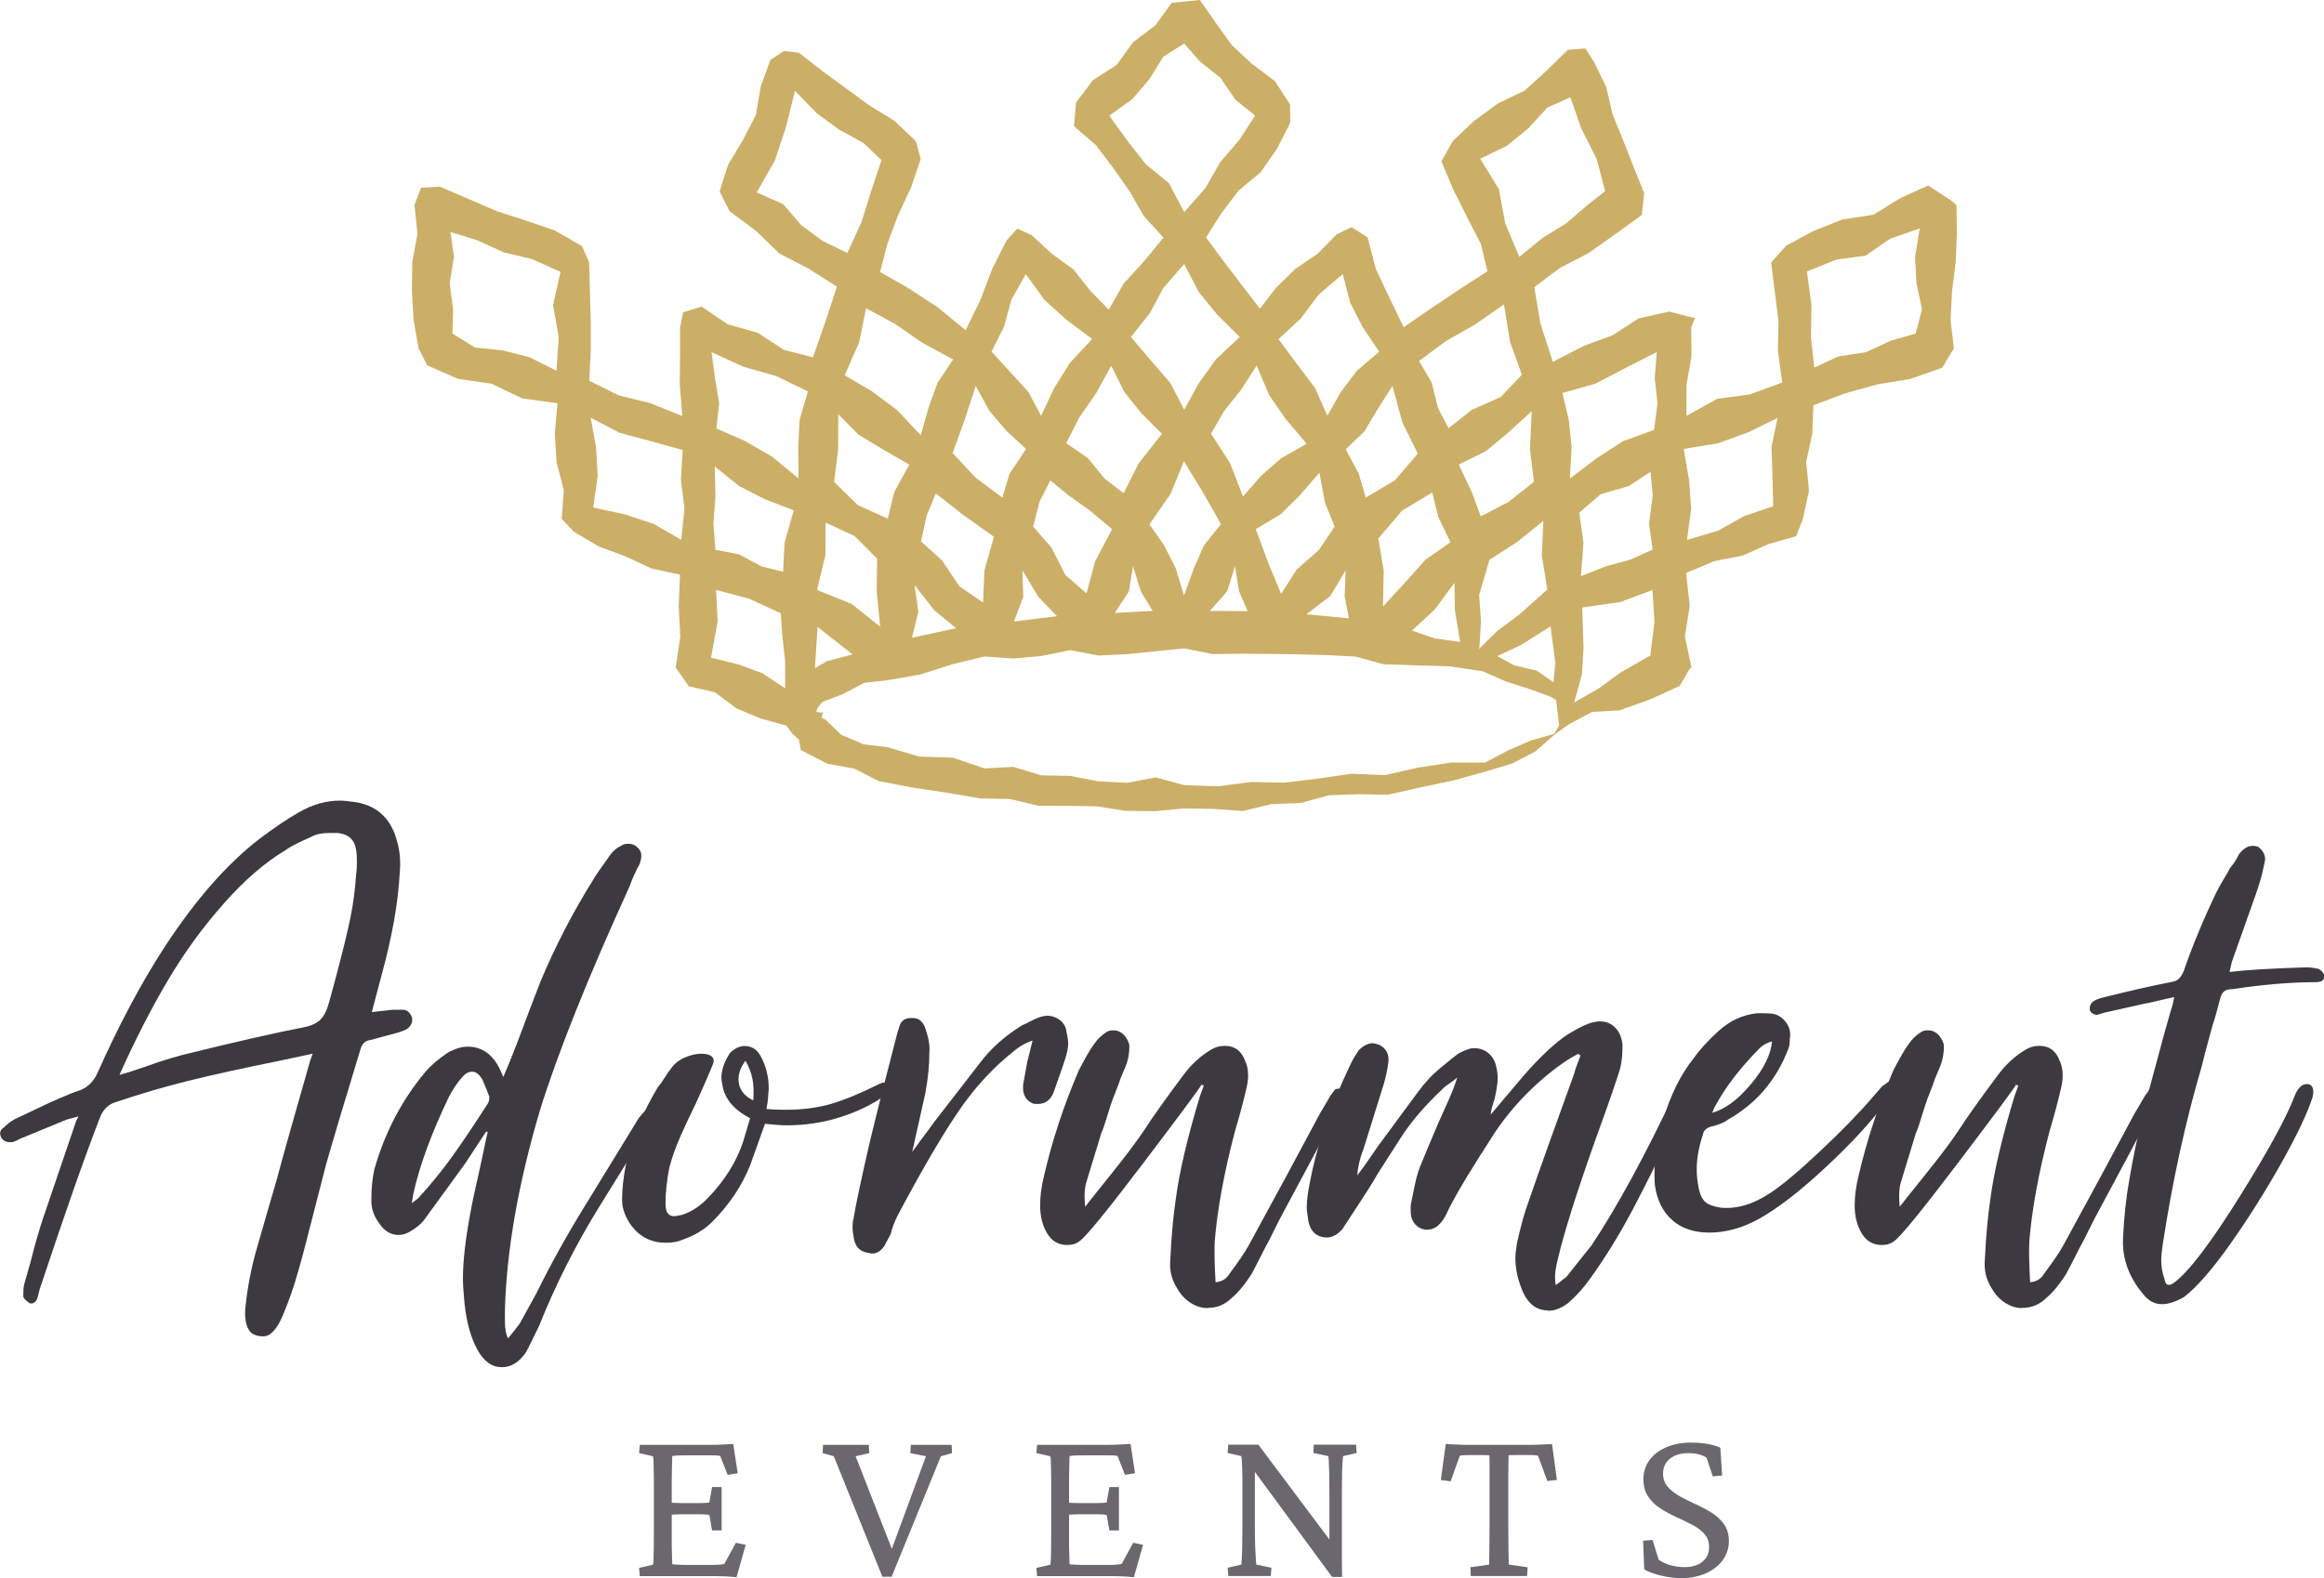<svg xmlns="http://www.w3.org/2000/svg" xmlns:xlink="http://www.w3.org/1999/xlink" fill="none" height="108" viewBox="0 0 159 108" width="159"><clipPath id="a"><path d="m0 0h159v108h-159z"></path></clipPath><g clip-path="url(#a)"><path d="m133.385 13.651-1.469-.955-1.919.87-1.816 1.129-2.133.328-1.959.776-1.87 1.005-1.042 1.154.248 2.009.253 2.009-.04 2.024.293 2.183-2.217.811-2.237.303-2.099 1.164.01-2.143.343-1.949-.025-1.969.258-.627-1.756-.448-2.093.463-1.801 1.164-1.984.731-2.089 1.084-.848-2.611-.421-2.502 1.746-1.313 1.989-1.034 1.815-1.288 1.806-1.303.159-1.502-.72-1.79-.704-1.795-.729-1.785-.447-1.9-.853-1.746-.565-.88-1.201.09-1.448 1.422-1.493 1.358-1.836.89-1.627 1.184-1.473 1.397-.774 1.383.808 1.925.937 1.87.958 1.865.446 1.865-1.845 1.189-1.969 1.318-1.92 1.323-.942-1.964-.952-2.009-.571-2.178-1.101-.701-1.032.507-1.285 1.313-1.548 1.054-1.315 1.293-1.091 1.412-1.21-1.581-1.25-1.636-1.225-1.656 1.052-1.651 1.171-1.552 1.528-1.273 1.111-1.606.903-1.77-.015-1.253-1.047-1.606-1.528-1.144-1.389-1.283-1.116-1.547-1.096-1.567-1.925.199-1.116 1.542-1.523 1.149-1.116 1.547-1.632 1.054-1.151 1.512-.144 1.631 1.498 1.298 1.176 1.547 1.121 1.596.982 1.706 1.344 1.482-1.329 1.626-1.399 1.522-1.012 1.78-1.265-1.293-1.146-1.452-1.508-1.094-1.349-1.253-.987-.453-.729.796-1.002 1.984-.789 2.084-1.017 2.089-1.92-1.571-1.984-1.298-1.95-1.114.491-1.9.724-1.959.893-1.895.675-1.979-.332-1.208-1.463-1.402-1.716-1.054-1.622-1.184-1.622-1.189-1.587-1.238-1.022-.114-.923.607-.66 1.81-.327 1.94-.888 1.726-1.012 1.681-.59 1.845.684 1.353 1.786 1.328 1.622 1.567 1.994 1.034 1.944 1.233-.818 2.486-.824 2.352-1.989-.512-1.796-1.169-2.049-.582-1.786-1.204-1.26.383-.213 1.029v1.964l-.02 1.969.174 2.138-2.192-.88-2.158-.532-2.014-1.0.099-2.044v-2.019l-.055-2.024-.055-2.024-.481-1.094-1.84-1.069-1.994-.686-2.009-.651-1.94-.836-1.94-.836-1.295.075-.451 1.179.208 1.959-.357 1.964-.025 1.964.114 1.964.342 1.964.595 1.159 2.108.925 2.297.333 2.088 1.004 2.416.333-.183 2.089.119 1.94.496 1.92-.149 1.959.853.895 1.696 1 1.825.676 1.771.831 1.954.418-.089 2.133.109 2.114-.312 2.114.898 1.283 1.781.408 1.483 1.104 1.662.696 1.751.482.392.537.461.423.129.711 1.835.94 1.83.333 1.652.845 2.317.448 2.331.348 2.321.398 2.004.035 1.964.462 1.999.01 1.994.03 1.989.313 1.999.02 1.999-.189 1.994.035 2.004.144 1.969-.472 1.994-.075 1.944-.532 1.999-.07 2.024.035 2.282-.512 2.287-.487 2.252-.627 1.692-.512 1.577-.821 1.344-1.183.958-.681 1.587-.845 1.87-.109 2.093-.746 2.024-.92.724-1.238.09-.02-.457-2.114.333-2.114-.248-2.248 1.929-.811 1.94-.378 1.78-.791 1.88-.537.467-1.204.411-1.92-.193-1.959.417-1.925.074-1.949 2.153-.811 2.207-.617 2.287-.378 2.168-.766.798-1.323-.228-1.959.104-1.964.248-1.964.085-1.964-.03-1.964-.447-.373zm-95.314 11.722-1.84-.925-1.825-.468-1.915-.204-1.538-.945.05-1.651-.238-1.795.293-1.795-.238-1.711 1.825.562 1.806.826 1.954.467 1.944.87-.511 2.283.387 2.183-.154 2.308zm77.347 11.577.288-2.128-.144-1.974-.372-2.123 2.351-.388 2.079-.756 1.994-.98-.412 1.979.064 2.009.05 2.059-1.984.671-1.801 1.004zm-9.008 8.414-.129 1.328-1.141-.796-1.538-.358-1.17-.636 1.597-.741 2.054-1.293.327 2.491zm-57.506-13.442 1.662 1.343 1.751.895 1.989.761-.63 2.228-.099 1.979-1.468-.363-1.533-.821-1.632-.323-.134-1.805.139-1.865-.05-2.024zm13.309-.124-1.027 1.865-.447 1.835-2.058-.935-1.612-1.581.273-2.238.01-2.392 1.389 1.397 1.677 1.014 1.791 1.029zm-6.315 8.569.575-2.382.015-2.218 1.969.91 1.553 1.552-.03 2.273.238 2.387-1.94-1.552-2.386-.965zm.03 2.536 2.401 1.88-1.751.468-.823.472.178-2.82zm6.642-2.865 1.339 1.716 1.503 1.238-3.016.651.436-1.79-.263-1.82zm4.182-13.631.928 1.696 1.126 1.333 1.394 1.288-1.141 1.716-.476 1.616-1.84-1.373-1.567-1.676.779-2.148.804-2.452zm1.25 10.329-.655 2.317-.084 2.183-1.622-1.109-1.185-1.765-1.444-1.308.382-1.756.635-1.532 1.835 1.452 2.143 1.517zm1.944 2.288 1.081 1.8 1.29 1.348-2.942.358.635-1.696zm6.077-14.004.898 1.805 1.151 1.437 1.424 1.427-1.597 2.029-1.022 2.034-1.29-.985-1.176-1.432-1.463-1.005.888-1.75 1.151-1.661 1.042-1.895zm9.956 0 .848 2.014 1.151 1.661 1.424 1.671-1.771 1.01-1.374 1.214-1.215 1.392-.888-2.288-1.3-2.014.893-1.547 1.151-1.437 1.081-1.681zm-.06 11.189 1.696-1.01 1.305-1.293 1.349-1.552.387 2.069.655 1.611-1.071 1.596-1.533 1.363-1.057 1.646-.883-2.123-.853-2.312zm-2.381-.343-1.166 1.452-.695 1.586-.67 1.85-.58-1.895-.784-1.542-1.002-1.432 1.439-2.074.923-2.243 1.26 2.064 1.275 2.238zm-7.45.343-1.161 2.203-.59 2.198-1.453-1.263-.943-1.865-1.255-1.447.432-1.696.744-1.462 1.23 1.01 1.498 1.069 1.488 1.253zm1.429 2.536.536 1.731.814 1.333-2.599.139.967-1.467.278-1.731zm6.979 0 .273 1.716.59 1.363-2.584-.015 1.19-1.348.526-1.716zm7.569.279-.069 1.79.298 1.502-2.917-.279 1.637-1.248 1.052-1.76zm3.2-12.617.684 2.506 1.052 2.128-1.562 1.825-1.999 1.188-.471-1.621-.903-1.686 1.28-1.218.893-1.507 1.032-1.616zm-.645 15.103.05-2.462-.372-2.198 1.632-1.905 2.063-1.243.402 1.661.838 1.746-1.711 1.198-1.384 1.552-1.518 1.646zm4.891-1.626.025 1.885.367 2.163-1.736-.239-1.567-.537 1.567-1.452 1.344-1.815zm.293-8.091 1.865-.925 1.503-1.248 1.622-1.477-.119 2.596.268 2.238-1.741 1.377-1.89.985-.61-1.641zm13.368-2.372-2.103.761-1.796 1.154-1.87 1.412.124-2.128-.193-1.875-.437-1.85 2.252-.636 2.069-1.079 2.133-1.084-.139 1.795.188 1.716-.233 1.81zm-12.004 15.014.05-.159.109-1.756-.129-1.805.704-2.402 1.885-1.214 1.801-1.452-.1 2.382.377 2.312-1.929 1.726-1.463 1.084-1.315 1.288zm6.994-5.008.174-2.288-.288-2.059 1.458-1.253 1.94-.567 1.478-.975.149 1.651-.253 1.87.243 1.805-1.508.686-1.657.448-1.736.686zm23.18-23.796-.322 1.95.099 1.795.377 1.795-.432 1.656-1.681.482-1.727.796-1.885.288-1.646.766-.224-2.089.035-2.178-.312-2.317 1.994-.801 2.023-.283 1.677-1.154 2.014-.701zm-30.075-4.764 1.831-.89 1.463-1.194 1.304-1.422 1.578-.701.729 2.099 1.076 2.143.566 2.173-1.28 1.02-1.399 1.203-1.567.965-1.622 1.313-.968-2.303-.431-2.332-1.275-2.074zm1.627 9.966.422 2.576.808 2.238-1.448 1.522-2.014.9-1.553 1.238-.729-1.387-.427-1.741-.868-1.472 1.806-1.343 2.004-1.139 2.009-1.397zm-11.032-2.079.521 1.974.853 1.666 1.126 1.681-1.533 1.298-1.101 1.467-.913 1.616-.838-1.9-1.245-1.646-1.26-1.701 1.523-1.412 1.22-1.631 1.652-1.412zm-15.973-10.836 1.577-1.129 1.166-1.363.967-1.557 1.419-.89 1.067 1.218 1.409 1.124 1.027 1.497 1.349 1.094-1.067 1.646-1.315 1.532-1.012 1.77-1.458 1.656-1.042-1.979-1.597-1.313-1.24-1.586-1.255-1.731zm5.129 10.15.997 1.92 1.265 1.547 1.538 1.527-1.622 1.522-1.185 1.656-.992 1.8-.948-1.83-1.339-1.552-1.359-1.601 1.28-1.596.952-1.77zm-10.843.686 1.285 1.77 1.498 1.358 1.766 1.313-1.528 1.646-1.086 1.746-.883 1.875-.868-1.646-1.25-1.358-1.27-1.397.858-1.711.491-1.815.992-1.775zm-4.96 5.843-1.071 1.601-.605 1.666-.541 1.925-1.617-1.721-1.721-1.288-1.87-1.094.992-2.258.471-2.332 1.954 1.054 1.895 1.308 2.113 1.144zm-13.443-11.428 1.24-2.178.754-2.268.625-2.501 1.488 1.527 1.523 1.114 1.667.92 1.24 1.174-.68 2.044-.694 2.213-.962 2.099-1.662-.806-1.483-1.084-1.245-1.452-1.82-.806zm3.502 13.626-.57 1.949-.094 1.885.025 2.119-1.815-1.497-1.845-1.069-1.964-.86.194-1.731-.288-1.701-.233-1.79 2.168.995 2.247.636 2.188 1.064zm-8.661 10.15-1.92-1.104-1.949-.642-2.158-.467.308-2.158-.119-1.999-.362-1.989 1.974 1.029 2.138.577 2.183.607-.124 2.029.248 1.979-.223 2.128zm7.113 10.165-1.592-1.049-1.627-.597-1.86-.453.451-2.477-.104-2.163 2.252.597 2.168 1.0.109 1.532.193 1.731v1.88zm52.629 3.103-1.656.477-1.548.681-1.548.816h-2.341l-2.252.348-2.242.507-2.307-.089-2.272.328-2.282.279-2.297-.045-2.292.298-2.297-.08-1.944-.532-1.974.373-1.959-.104-1.94-.373-1.964-.035-1.905-.577-1.984.1-2.168-.736-2.282-.07-2.168-.641-1.652-.199-1.528-.651-1.071-1.039-.278-.124.099-.333-.06-.07-.03.05-.367-.055.065-.219.154-.219.198-.239 1.409-.542 1.458-.766 1.642-.189 2.212-.388 2.158-.691 2.202-.537 1.984.139 1.944-.174 1.93-.398 1.974.368 1.949-.095 1.95-.199 1.954-.194 1.949.388 1.949-.025 1.954.015 1.954.03 1.954.05 1.949.099 1.915.527 2.272.08 2.277.065 2.247.338 1.567.691 1.573.502 1.503.552.372.219.208 1.731-.323.572zm1.345-2.143.535-1.925.105-1.815-.09-2.755 2.61-.373 2.197-.826.134 2.183-.283 2.303-2.058 1.179-1.454 1.064-1.696.97z" fill="#ccaf66"></path><g fill="#3c3a40"><path d="m16.935 90.878c-.144-.408-.193-.826-.159-1.248.139-1.457.407-2.854.799-4.207.387-1.348.62-2.148.69-2.397l.635-2.183c.496-1.845 1.275-4.61 2.336-8.305l.159-.428-2.227.477c-2.48.497-4.574.96-6.29 1.383-1.716.428-3.408.925-5.069 1.492-.392.144-.689.428-.903.85-1.027 2.626-2.426 6.599-4.192 11.92l-.159.636c-.144.283-.317.388-.531.318-.248-.179-.387-.318-.427-.428v-.269c0-.249.02-.443.055-.587l.427-1.492c.283-1.134.565-2.128.848-2.979l2.282-6.709.159-.318-.799.214c-.427.179-1.503.622-3.239 1.333-.104.07-.268.144-.476.214h-.213c-.213 0-.387-.089-.531-.269-.069-.139-.104-.249-.104-.318 0-.179.089-.318.268-.428.213-.214.441-.388.689-.532l2.019-.96c.213-.104.585-.274 1.116-.507.531-.229 1.007-.418 1.434-.557.496-.214.868-.587 1.116-1.119 1.488-3.337 3.026-6.226 4.618-8.673 2.088-3.193 4.231-5.639 6.424-7.345 1.027-.781 1.944-1.402 2.758-1.865.918-.532 1.86-.801 2.812-.801.213 0 .566.035 1.062.104 1.523.249 2.475 1.169 2.867 2.77.179.637.228 1.328.159 2.074-.104 2.024-.516 4.332-1.22 6.918l-.69 2.606 1.434-.159h.744c.283.035.476.229.585.587v.104c0 .249-.124.463-.372.637-.144.07-.318.144-.531.214l-1.964.532c-.352.035-.585.269-.69.691-1.062 3.476-1.84 6.087-2.336 7.823l-.957 3.725c-.427 1.701-.764 2.964-1.007 3.78-.248.885-.575 1.82-.982 2.795-.407.975-.858 1.462-1.354 1.462-.566 0-.923-.204-1.062-.612zm-8.016-17.535 1.275-.428c.461-.179 1.185-.408 2.178-.691 3.576-.885 6.369-1.527 8.388-1.915.531-.104.918-.283 1.166-.532.248-.249.441-.636.585-1.169l.476-1.756c.461-1.736.789-3.078.982-4.018.194-.94.327-1.944.397-3.009.035-.179.054-.463.054-.85 0-.353-.02-.622-.054-.801-.104-.711-.531-1.099-1.275-1.169h-.531c-.531 0-.957.089-1.275.269-.883.393-1.468.691-1.751.905-1.414.85-2.813 2.059-4.192 3.62-1.453 1.631-2.743 3.406-3.874 5.321-1.131 1.915-2.232 4.063-3.294 6.44l.744-.214z"></path><path d="m34.326 93.563c-.675 0-1.22-.393-1.647-1.169-.461-.816-.764-1.9-.903-3.247-.069-.711-.104-1.258-.104-1.651 0-1.134.159-2.571.476-4.312.139-.781.387-1.949.744-3.511l.372-1.756.104-.428-.104-.055-1.433 2.183-2.708 3.725c-.179.283-.461.552-.848.801-.352.249-.69.373-1.007.373-.531 0-.972-.269-1.329-.801-.387-.532-.565-1.084-.531-1.651 0-.781.069-1.472.213-2.074.709-2.482 1.86-4.685 3.452-6.599.387-.463.903-.905 1.538-1.333.496-.283.957-.428 1.379-.428.992 0 1.736.532 2.232 1.596l.213.477.427-1.01.585-1.492c.461-1.243.972-2.591 1.538-4.043.992-2.377 2.192-4.699 3.611-6.972.139-.249.531-.816 1.166-1.701.213-.283.476-.497.794-.636.104-.07.248-.104.427-.104.248 0 .442.07.585.214.283.214.372.512.268.905-.035.179-.089.318-.159.428-.07.104-.124.214-.159.318-.213.428-.352.766-.427 1.01-2.867 6.281-4.921 11.408-6.156 15.382-1.488 5.038-2.282 9.598-2.391 13.676v.746c0 .497.069.885.213 1.169.352-.428.62-.766.799-1.01l1.116-2.024c.957-1.949 2.063-3.949 3.318-5.988 1.255-2.039 1.989-3.237 2.202-3.591l1.433-2.342c.104-.179.318-.428.635-.746.179-.249.372-.283.585-.104.139.104.139.303 0 .587l-3.825 6.177c-1.627 2.626-3.006 5.356-4.142 8.196-.427.885-.724 1.492-.903 1.81-.461.671-1.007 1.01-1.647 1.01zm-5.68-11.602c.814-.885 1.567-1.81 2.257-2.765.69-.96 1.513-2.183 2.47-3.67.07-.104.104-.269.104-.477-.248-.641-.407-1.029-.476-1.174-.213-.353-.442-.532-.69-.532s-.476.124-.69.373c-.317.353-.62.801-.903 1.333-1.205 2.521-2.019 4.734-2.441 6.654l-.104.641.476-.373z"></path><path d="m45.531 85.049c-.957 0-1.736-.388-2.336-1.169-.427-.602-.635-1.189-.635-1.756 0-.746.089-1.562.268-2.447.427-1.81 1.151-3.566 2.178-5.271.179-.214.337-.433.476-.666.139-.229.283-.433.427-.612.213-.318.521-.567.928-.746.407-.179.789-.269 1.141-.269s.6.07.744.214c.139.144.139.353 0 .637-.213.532-.585 1.383-1.116 2.556-.352.711-.7 1.447-1.037 2.208-.337.766-.595 1.482-.769 2.153-.179.885-.268 1.721-.268 2.502 0 .567.194.85.585.85.104 0 .303-.035.585-.104.635-.214 1.22-.602 1.751-1.169 1.131-1.169 1.93-2.447 2.391-3.834l.476-1.596c-1.027-.532-1.647-1.223-1.86-2.074-.069-.353-.104-.587-.104-.691 0-.532.193-1.099.585-1.701.318-.318.655-.477 1.007-.477.461 0 .814.214 1.062.637.387.676.585 1.437.585 2.288l-.055.691c0 .104-.035.338-.104.691.317.035.759.055 1.329.055 1.131 0 2.158-.134 3.08-.398.918-.269 2.019-.721 3.294-1.358.139-.07.248-.104.318-.104.283 0 .427.124.427.373 0 .214-.124.393-.372.532-.848.602-1.86 1.089-3.026 1.462s-2.391.557-3.661.557c-.352 0-.848-.035-1.488-.104l-1.007 2.82c-.566 1.417-1.433 2.715-2.599 3.884-.531.532-1.205.94-2.019 1.223-.318.144-.709.214-1.166.214zm5.947-11.204c-.069-.408-.233-.826-.476-1.253-.317.428-.476.85-.476 1.278 0 .318.089.602.268.85.179.249.427.443.744.587.035-.567.02-1.054-.054-1.462z"></path><path d="m58.433 84.835c-.07-.353-.104-.637-.104-.85 0-.249.02-.428.055-.532.178-1.064.566-2.889 1.166-5.48.392-1.631 1.007-4.078 1.86-7.345l.104-.318c.104-.428.372-.637.799-.637h.159c.352 0 .62.194.794.587.035.07.104.303.213.691.104.393.139.766.104 1.119 0 .816-.089 1.721-.268 2.715l-.903 4.043.585-.801c.566-.746.868-1.154.903-1.223l3.13-4.043c.744-.995 1.716-1.865 2.922-2.606.104-.035.293-.124.555-.269.268-.139.521-.249.769-.318.387-.104.759-.055 1.116.159.352.214.551.532.585.96.069.283.104.532.104.746 0 .179-.035.408-.104.691-.104.393-.407 1.278-.903 2.661-.248.602-.709.85-1.379.746-.531-.214-.764-.656-.69-1.333l.268-1.492.372-1.492c-.461.144-.923.408-1.379.801-1.24.995-2.371 2.198-3.398 3.62-1.205 1.701-2.688 4.222-4.459 7.559-.213.428-.372.85-.476 1.278l-.318.587c-.104.249-.268.443-.476.587-.213.139-.441.179-.69.104-.565-.07-.903-.373-1.007-.905z"></path><path d="m82.615 89.52c-.392 0-.769-.114-1.141-.348-.372-.229-.679-.557-.927-.985-.392-.602-.551-1.278-.476-2.024.069-1.527.193-2.889.372-4.098.248-1.88.799-4.222 1.647-7.027l.268-.746-.159-.055c-.104.214-1.414 1.979-3.929 5.296s-3.983 5.117-4.405 5.401c-.213.179-.496.269-.848.269-.6 0-1.062-.269-1.379-.801s-.476-1.169-.476-1.915c0-.637.089-1.313.268-2.024.566-2.447 1.364-4.859 2.391-7.241.069-.139.213-.408.427-.796s.427-.726.635-1.01c.213-.318.496-.587.848-.801.104-.07.268-.104.476-.104.248 0 .466.099.665.293.194.194.327.438.397.716 0 .463-.054.85-.159 1.169-.035.144-.179.497-.427 1.064-.104.318-.248.701-.427 1.144-.178.443-.352.965-.531 1.571-.144.497-.268.85-.372 1.064l-1.007 3.302c-.144.428-.179 1.01-.104 1.756.07-.104.63-.806 1.672-2.104 1.042-1.293 1.815-2.317 2.312-3.058.566-.885 1.488-2.183 2.758-3.884.531-.711 1.151-1.278 1.86-1.701.283-.179.6-.269.957-.269.67 0 1.131.338 1.379 1.01.139.283.213.622.213 1.01 0 .318-.054.676-.159 1.064-.179.781-.427 1.701-.744 2.77-.744 2.84-1.205 5.341-1.379 7.504-.035.602-.02 1.542.054 2.82.427-.035.744-.229.957-.587.635-.85 1.081-1.507 1.329-1.969 1.806-3.302 3.433-6.316 4.886-9.046.07-.104.303-.497.69-1.169l.318-.428c.179-.07.352-.07.531 0 .104.035.159.179.159.428l-.268.532c-.923 1.775-2.336 4.436-4.246 7.982l-.689 1.383c-.179.318-.362.671-.556 1.064-.194.388-.417.816-.665 1.278-.461.711-.903 1.243-1.329 1.596-.461.463-1.007.691-1.647.691z"></path><path d="m105.904 89.679c-.744 0-1.309-.408-1.696-1.223-.353-.816-.531-1.596-.531-2.342 0-.249.035-.587.104-1.01.283-1.278.551-2.233.799-2.874.669-1.949 1.716-4.879 3.13-8.782.034-.179.178-.587.426-1.223-.034 0-.089-.035-.158-.104-.849.428-1.861 1.169-3.026 2.238-1.24 1.169-2.267 2.432-3.081 3.78-.178.283-.337.532-.476.746-.144.214-.268.408-.372.587-.992 1.562-1.681 2.765-2.068 3.62-.144.283-.283.497-.427.637-.248.283-.551.428-.903.428-.248 0-.471-.08-.665-.239-.193-.159-.327-.363-.397-.612-.035-.104-.055-.318-.055-.637 0-.179.02-.318.055-.428.035-.179.114-.567.238-1.169.124-.602.293-1.134.506-1.596.139-.353.511-1.243 1.116-2.661l.69-1.542c.283-.637.476-1.154.585-1.542-.144.144-.312.274-.506.398-.193.124-.382.274-.556.453-1.166 1.099-2.108 2.198-2.812 3.302l-1.538 2.397c-.318.567-.833 1.383-1.538 2.447-.07.104-.372.567-.903 1.383-.427.497-.903.676-1.434.532-.496-.139-.799-.512-.903-1.119-.069-.428-.104-.726-.104-.905 0-.428.069-.995.213-1.701.461-2.482 1.379-5.162 2.763-8.037.104-.249.303-.587.585-1.01.318-.318.635-.477.957-.477.069 0 .213.035.427.104.496.249.709.656.635 1.223-.069.532-.179 1.029-.318 1.492l-1.379 4.416c-.248.636-.392 1.243-.427 1.81l.476-.637.957-1.383 2.708-3.67c.427-.602.947-1.164 1.567-1.676.62-.512.982-.806 1.086-.88.179-.144.476-.283.903-.428.387-.07.744-.02 1.061.159.318.179.551.463.69.85.104.353.159.691.159 1.01 0 .318-.07.801-.214 1.437-.144.393-.228.746-.268 1.064l1.751-2.074c1.24-1.492 2.352-2.591 3.344-3.302.6-.388 1.131-.671 1.592-.85.283-.104.551-.159.799-.159.426 0 .778.149 1.061.453.283.303.442.701.476 1.198 0 .781-.089 1.417-.268 1.915-.352 1.099-.922 2.715-1.696 4.844-1.205 3.407-2.019 5.997-2.441 7.768-.143.567-.213.995-.213 1.278 0 .249.02.443.055.587.104-.07.213-.149.317-.239.104-.089.228-.189.372-.293-.034.07.194-.214.69-.85l1.061-1.328c1.771-2.661 3.701-6.211 5.789-10.647l.268-.477c.213-.318.441-.408.689-.269.214.179.268.373.159.587l-.159.373-.476 1.01c-1.379 2.909-2.53 5.232-3.452 6.972-.923 1.741-1.895 3.317-2.922 4.739-.427.602-.923 1.154-1.488 1.651-.461.353-.923.532-1.379.532z"></path><path d="m114.416 83.503c-.655-.567-1.051-1.368-1.195-2.397-.104-1.348.089-2.854.585-4.526.496-1.666 1.186-3.054 2.068-4.152.387-.567.958-1.189 1.697-1.865.779-.711 1.662-1.119 2.654-1.223h.317c.387 0 .67.02.848.055.353.104.635.318.849.637.213.318.282.676.213 1.064 0 .318-.035.552-.104.691-.814 2.128-2.193 3.745-4.142 4.844-.213.179-.6.338-1.166.477-.317.104-.496.283-.531.532-.282.85-.426 1.651-.426 2.397 0 .428.054.885.159 1.383.104.428.267.716.476.88.208.164.55.274 1.007.348 1.096.104 2.232-.229 3.398-1.01.813-.532 1.954-1.492 3.422-2.874s2.629-2.571 3.477-3.566l.744-.85.373-.269.158-.055c.104 0 .204.045.293.134s.114.204.079.348l-.268.373c-.883 1.313-2.192 2.805-3.928 4.471s-3.254 2.909-4.564 3.725c-1.309.85-2.639 1.278-3.983 1.278-1.027 0-1.865-.283-2.52-.85zm5.387-9.315c.883-1.064 1.364-2.039 1.434-2.929-.035.035-.08.055-.134.055-.055 0-.099.02-.134.055-.144.035-.318.144-.531.318-1.344 1.348-2.371 2.68-3.08 3.993-.035.035-.105.194-.214.477.883-.249 1.771-.905 2.654-1.969z"></path><path d="m138.345 89.52c-.392 0-.769-.114-1.141-.348-.372-.229-.679-.557-.927-.985-.392-.602-.551-1.278-.477-2.024.07-1.527.194-2.889.372-4.098.248-1.88.799-4.222 1.647-7.027l.268-.746-.159-.055c-.104.214-1.413 1.979-3.928 5.296s-3.983 5.117-4.405 5.401c-.213.179-.496.269-.848.269-.601 0-1.062-.269-1.379-.801-.318-.532-.477-1.169-.477-1.915 0-.637.09-1.313.268-2.024.566-2.447 1.364-4.859 2.391-7.241.07-.139.214-.408.427-.796s.426-.726.635-1.01c.213-.318.496-.587.848-.801.104-.07.268-.104.476-.104.248 0 .466.099.665.293.193.194.327.438.397.716 0 .463-.055.85-.159 1.169-.035.144-.179.497-.427 1.064-.104.318-.248.701-.426 1.144-.179.443-.352.965-.531 1.571-.144.497-.268.85-.372 1.064l-1.007 3.302c-.144.428-.179 1.01-.104 1.756.069-.104.63-.806 1.672-2.104 1.041-1.293 1.815-2.317 2.311-3.058.566-.885 1.488-2.183 2.758-3.884.531-.711 1.151-1.278 1.86-1.701.283-.179.6-.269.958-.269.669 0 1.131.338 1.379 1.01.138.283.213.622.213 1.01 0 .318-.055.676-.159 1.064-.178.781-.427 1.701-.744 2.77-.744 2.84-1.205 5.341-1.379 7.504-.035.602-.02 1.542.055 2.82.426-.035.744-.229.957-.587.635-.85 1.081-1.507 1.329-1.969 1.806-3.302 3.433-6.316 4.886-9.046.07-.104.303-.497.69-1.169l.317-.428c.179-.07.352-.07.531 0 .104.035.159.179.159.428l-.268.532c-.923 1.775-2.336 4.436-4.246 7.982l-.69 1.383c-.178.318-.362.671-.555 1.064-.194.388-.417.816-.665 1.278-.461.711-.903 1.243-1.329 1.596-.462.463-1.007.691-1.647.691z"></path><path d="m147.899 89.252c-.496 0-.918-.234-1.275-.691-.957-1.134-1.414-2.377-1.379-3.725.069-1.527.213-2.874.426-4.043.353-2.094.824-4.222 1.409-6.385.586-2.163.928-3.441 1.037-3.834l.427-1.492c.069-.179.138-.463.213-.85-1.523.353-2.158.497-1.91.428l-2.867.642-.531.159c-.317-.07-.476-.214-.476-.428v-.055c0-.139.069-.283.213-.428.144-.104.353-.194.635-.269 1.841-.463 3.398-.816 4.673-1.064.248-.035.431-.104.555-.214.124-.104.239-.283.348-.532.6-1.741 1.344-3.531 2.227-5.376.179-.353.352-.671.531-.96.178-.283.317-.532.426-.746.248-.283.442-.587.586-.905.387-.532.833-.711 1.329-.532.317.249.476.532.476.85 0 .07-.035.249-.104.532-.069.353-.149.676-.238.96-.089.283-.169.532-.238.746l-1.697 4.789-.158.691c1.096-.139 2.867-.249 5.307-.318.179 0 .442.035.794.104.283.179.407.373.372.587-.035.144-.104.229-.213.269-.105.035-.229.055-.372.055-1.697 0-3.592.159-5.68.477-.248 0-.432.045-.556.134s-.223.259-.292.507c-.179.711-.352 1.333-.531 1.865-.392 1.417-.635 2.362-.744 2.82-1.096 3.725-1.984 7.768-2.654 12.134-.069.497-.104.85-.104 1.064 0 .463.069.885.213 1.278.035.249.114.388.238.428.124.035.273-.02.452-.159.992-.746 2.47-2.685 4.434-5.828 1.965-3.143 3.23-5.455 3.795-6.947.213-.532.496-.801.848-.801.179 0 .298.08.372.239.07.159.07.383 0 .666-.352 1.099-1.071 2.606-2.148 4.526-1.081 1.915-2.237 3.755-3.477 5.51s-2.301 2.969-3.184 3.645c-.566.318-1.062.477-1.488.477z"></path></g><path d="m50.398 107.94c-.298-.03-.551-.049-.769-.059-.218-.01-.427-.015-.62-.015h-5.238l-.045-.567.947-.214c.02-.05.035-.169.04-.353.005-.184.01-.433.015-.751.005-.318.01-.701.01-1.149v-2.909c0-.458 0-.851-.01-1.169-.01-.318-.01-.572-.015-.756-.005-.184-.02-.293-.04-.338l-.947-.214.045-.567h4.901c.144 0 .288 0 .441-.005.154-.005.318-.015.496-.025.179-.01.362-.02.555-.03l.308 2.004-.69.109-.506-1.288c-.069-.02-.159-.035-.258-.04-.104 0-.208-.005-.322-.005h-1.756c-.194 0-.362 0-.511.005-.149.005-.293.02-.436.04 0 .04 0 .154-.01.343-.005.189-.01.408-.015.652-.005.244-.01.487-.01.736v4.177c0 .194 0 .393.01.607.01.214.01.393.015.557.005.164.01.273.01.338.144.01.288.02.441.03.154.01.327.015.521.015h1.513c.223 0 .407 0 .551-.01.144 0 .253-.015.337-.025s.149-.02.198-.03l.794-1.452.67.139-.625 2.218zm-1.682-3.212-.183-1.04c-.05-.02-.139-.034-.258-.044-.124-.01-.263-.015-.427-.015h-1.176c-.134 0-.273.005-.427.015-.154.01-.322.019-.506.029v-.84c.183.01.352.02.506.025.154.005.298.01.427.01h1.176c.164 0 .308-.005.427-.015.124-.01.208-.02.258-.03l.183-1.054h.655v2.969h-.655z" fill="#6a676f"></path><path d="m60.373 107.91-3.328-8.25-.764-.214.03-.567h3.13l.03.567-.932.214 2.624 6.719h-.288l2.475-6.719-1.067-.214.03-.567h2.793l.03.567-.764.214-3.373 8.25z" fill="#6a676f"></path><path d="m77.58 107.94c-.298-.03-.551-.049-.769-.059-.218-.01-.427-.015-.62-.015h-5.238l-.045-.567.948-.214c.02-.05.035-.169.04-.353.005-.184.01-.433.015-.751.005-.318.01-.701.01-1.149v-2.909c0-.458-0-.851-.01-1.169s-.01-.572-.015-.756c-.005-.184-.02-.293-.04-.338l-.948-.214.045-.567h4.901c.144 0 .288 0 .442-.005s.318-.015.496-.025c.179-.01.362-.02.556-.03l.307 2.004-.689.109-.506-1.288c-.069-.02-.159-.035-.258-.04-.104 0-.208-.005-.323-.005h-1.756c-.194 0-.362 0-.511.005-.149.005-.293.02-.436.04 0 .04 0 .154-.01.343-.005.189-.01.408-.015.652-.005.244-.01.487-.01.736v4.177c0 .194 0 .393.01.607s.01.393.015.557.01.273.01.338c.144.01.288.02.442.03s.327.015.521.015h1.513c.223 0 .407 0 .551-.01.144 0 .253-.015.337-.025.084-.01.149-.02.198-.03l.794-1.452.67.139-.625 2.218zm-1.681-3.212-.184-1.04c-.05-.02-.139-.034-.258-.044-.124-.01-.263-.015-.427-.015h-1.176c-.134 0-.273.005-.427.015s-.322.019-.506.029v-.84c.184.01.352.02.506.025s.298.01.427.01h1.176c.164 0 .307-.005.427-.015.124-.01.208-.02.258-.03l.184-1.054h.655v2.969h-.655z" fill="#6a676f"></path><path d="m90.954 105.702v-3.476c0-.611-.005-1.099-.015-1.462s-.02-.631-.03-.805c-.01-.174-.02-.274-.03-.308l-1.022-.214.03-.567h2.887l.045.567-.933.214c0 .03-.01.134-.025.308-.015.174-.03.443-.04.805-.01.363-.015.851-.015 1.462v4.645c0 .343.005.691.015 1.049h-.684l-5.59-7.608h.307v4.162c0 .612.01 1.104.025 1.477s.03.642.045.811c.015.169.025.273.025.313l1.037.214-.045.567h-2.902l-.045-.567.932-.214c.01-.04.02-.144.03-.313.01-.169.02-.438.03-.811.01-.373.015-.865.015-1.477v-2.651c0-.467 0-.85-.01-1.148-.005-.294-.015-.527-.025-.687-.01-.164-.025-.274-.045-.338l-.932-.214.045-.567h2.059l5.114 6.828h-.258z" fill="#6a676f"></path><path d="m106.182 98.815.337 2.466-.655.075-.639-1.731c-.08-.02-.174-.035-.283-.04-.109 0-.204-.01-.283-.01h-.962c-.174 0-.338.005-.486.015 0 .08 0 .274-.01.572-.005.304-.01.652-.01 1.05v3.247c0 .652.005 1.219.015 1.691s.015.786.015.925l1.299.184-.044.597h-3.85l-.029-.597 1.284-.184c0-.144.005-.453.015-.925s.015-1.039.015-1.691v-4.292c0-.303-.005-.492-.015-.572-.134-.01-.283-.015-.456-.015h-1.022c-.079 0-.174 0-.273.01-.104.005-.193.02-.273.04l-.625 1.746-.67-.09.337-2.466c.124.01.243.02.367.025.124 0 .243.01.357.015.119.005.238.01.357.015.124 0 .243.005.367.005h4.38c.124 0 .243 0 .367-.005s.244-.01.358-.015c.119 0 .238-.01.357-.015.124-.005.243-.015.367-.025z" fill="#6a676f"></path><path d="m115.026 108c-.436 0-.898-.055-1.374-.169s-.863-.254-1.16-.428l-.075-1.959.64-.06.427 1.363c.243.164.515.288.808.373.293.084.615.129.962.129.511 0 .918-.124 1.221-.373.307-.249.456-.582.456-1.004 0-.359-.109-.657-.322-.896-.214-.238-.491-.447-.834-.626-.342-.179-.704-.353-1.086-.527s-.744-.368-1.086-.587c-.343-.219-.62-.493-.839-.811-.218-.323-.327-.721-.327-1.203 0-.483.139-.92.412-1.293.272-.373.654-.666 1.146-.88.491-.214 1.046-.323 1.681-.323.263 0 .521.015.769.04s.476.065.684.114c.209.05.402.119.571.199l.124 1.9-.64.06-.427-1.283c-.317-.204-.734-.308-1.25-.308-.515 0-.947.129-1.26.383-.312.254-.466.592-.466 1.01 0 .368.109.671.328.92.218.243.501.462.838.651.342.189.704.368 1.086.542s.744.368 1.087.582c.342.214.62.478.838.786.218.313.327.696.327 1.154 0 .457-.139.91-.421 1.293-.278.383-.665.681-1.161.905-.496.219-1.057.328-1.687.328z" fill="#6a676f"></path></g></svg>